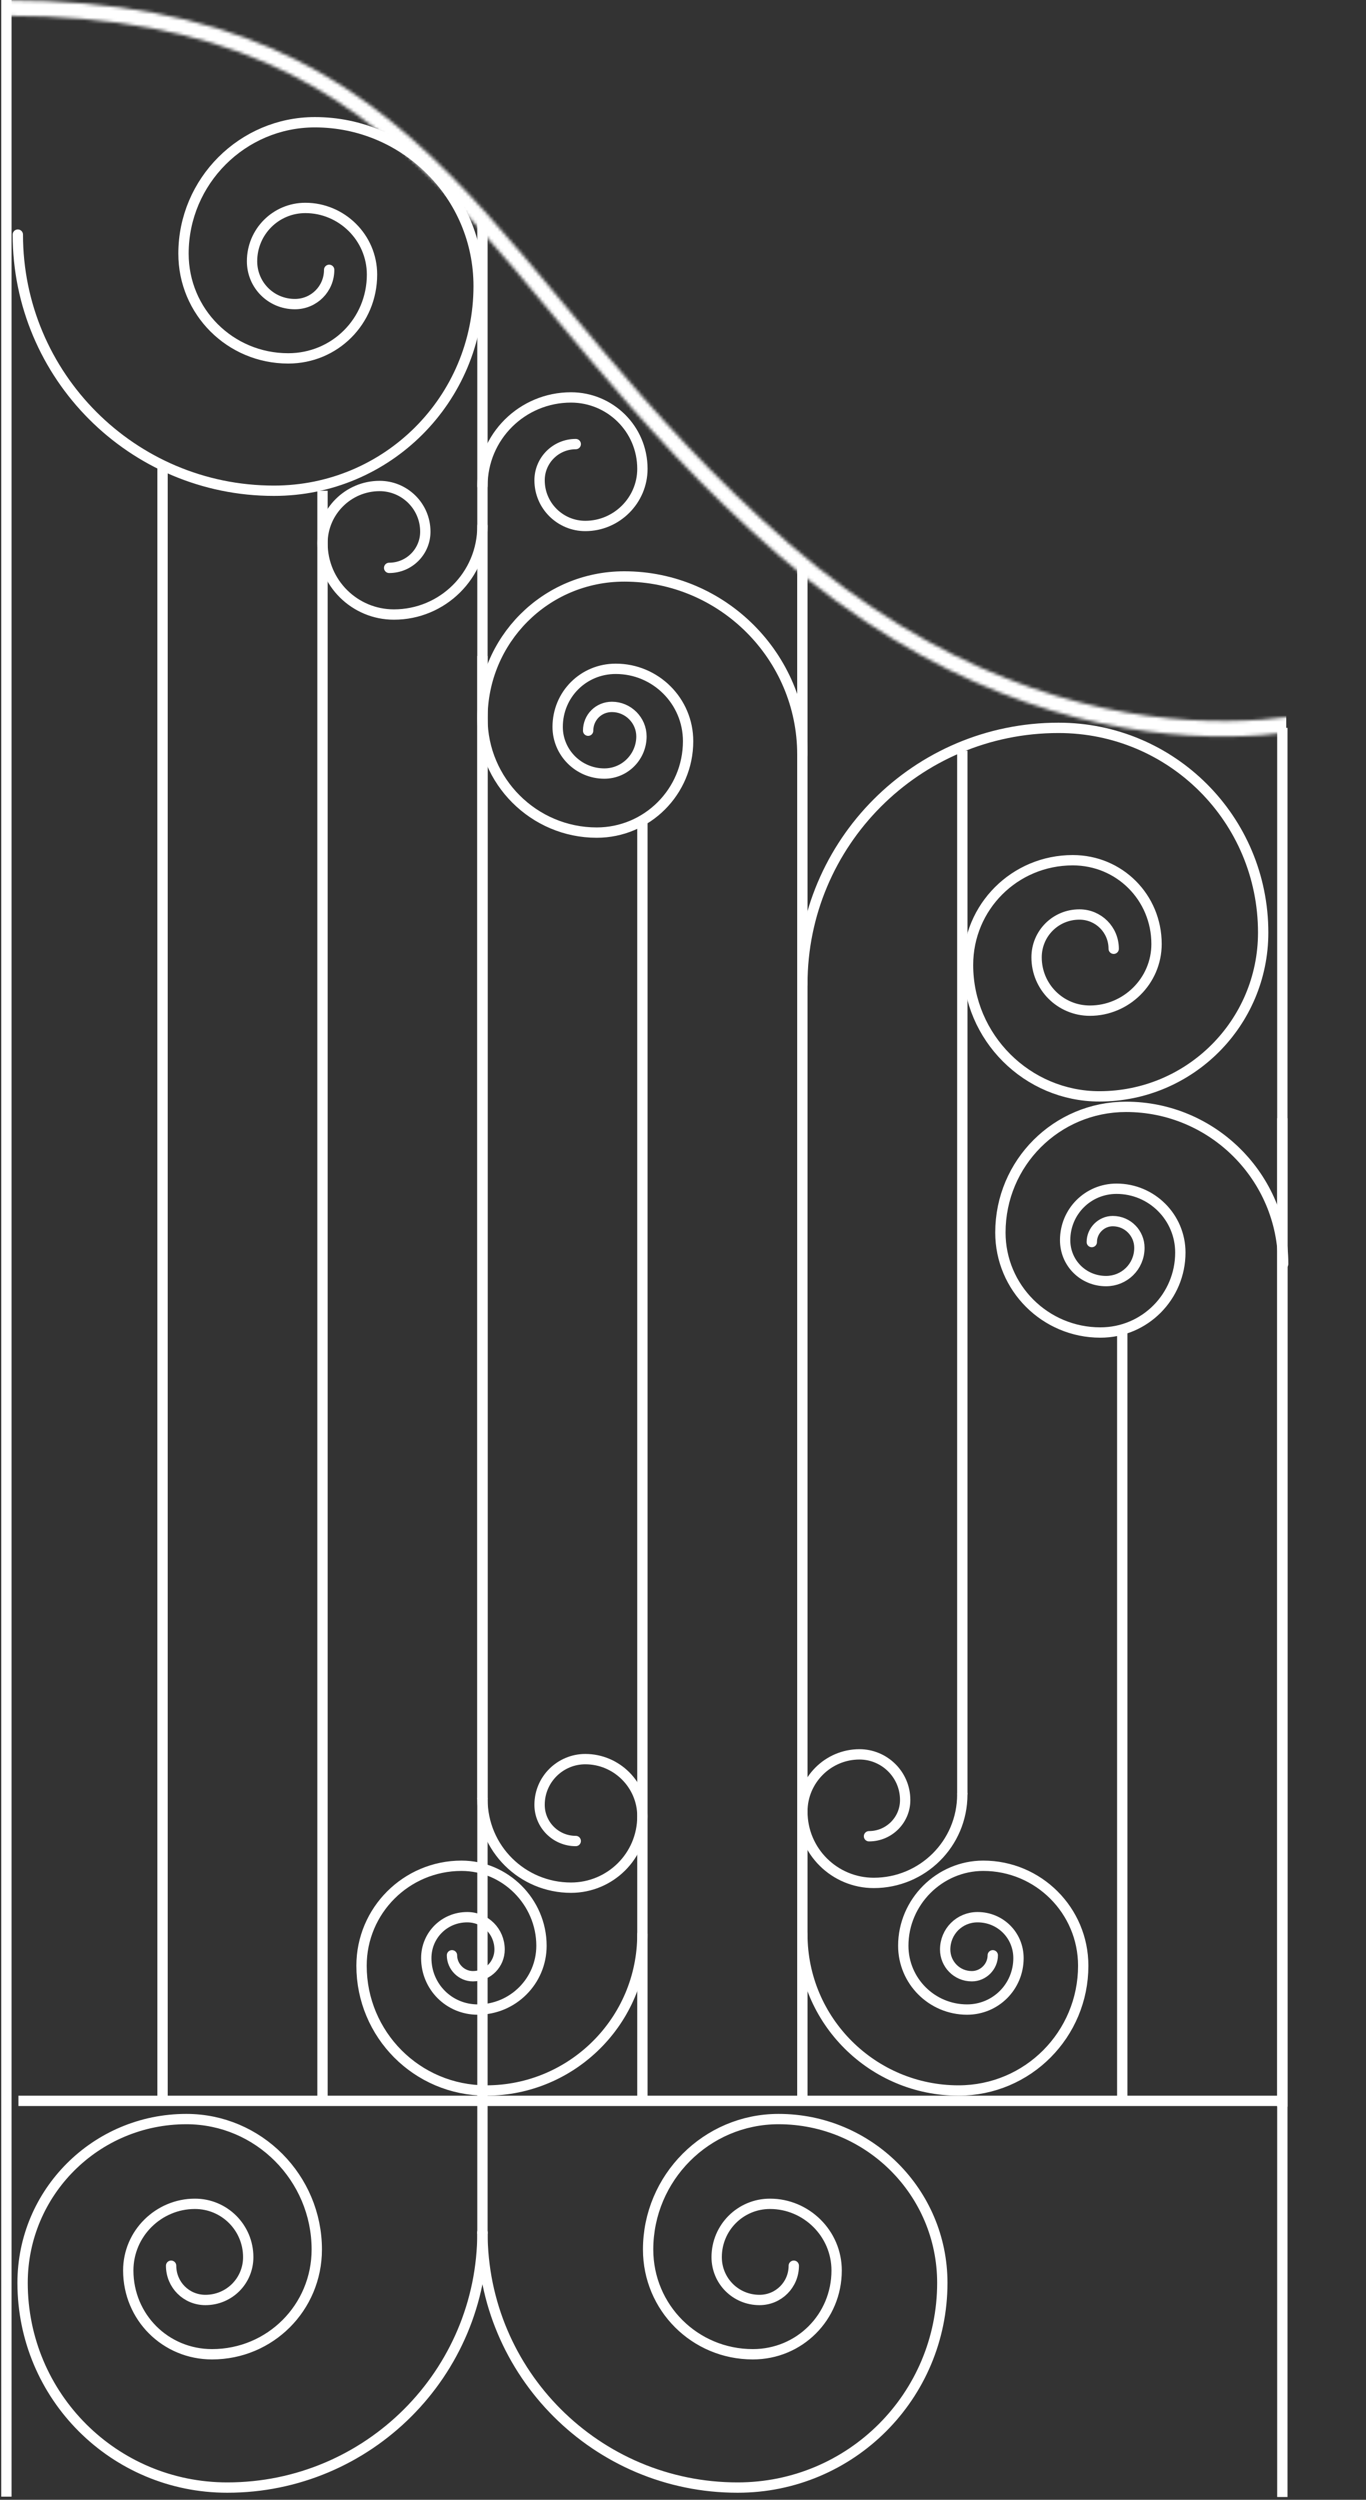 <svg width="427" height="781" viewBox="0 0 427 781" fill="none" xmlns="http://www.w3.org/2000/svg">
<rect x="0" y="0" width="427" height="781" fill="#333333" stroke="none"/>
<path d="M2 780.023L2 0" stroke="white" stroke-width="3.228" stroke-miterlimit="10"/>
<path d="M400.853 658.186V227.402" stroke="white" stroke-width="3.228" stroke-miterlimit="10"/>
<path d="M400.853 780.135V349.351" stroke="white" stroke-width="3.228" stroke-miterlimit="10"/>
<path d="M250.81 307.43C250.81 263.4 286.524 227.402 330.869 227.402C366.286 227.402 394.857 255.962 394.857 291.365C394.857 319.628 371.94 342.535 343.667 342.535C321.048 342.535 302.595 324.09 302.595 301.48C302.595 283.332 317.179 268.755 335.333 268.755C349.917 268.755 361.524 280.357 361.524 294.935C361.524 306.538 352 315.76 340.69 315.76C331.464 315.76 324.024 308.323 324.024 299.1C324.024 291.662 329.976 285.712 337.417 285.712C343.369 285.712 348.131 290.472 348.131 296.422" stroke="white" stroke-width="3.228" stroke-miterlimit="10" stroke-linecap="round"/>
<path d="M300.81 560.606V234.542" stroke="white" stroke-width="3.228" stroke-miterlimit="10"/>
<path d="M400.852 656.367L5.76 656.367" stroke="white" stroke-width="3.228" stroke-miterlimit="10"/>
<path d="M200.811 656.699V256.855" stroke="white" stroke-width="3.228" stroke-miterlimit="10"/>
<path d="M100.81 656.699V153.324" stroke="white" stroke-width="3.228" stroke-miterlimit="10"/>
<path d="M350.81 656.699V415.424" stroke="white" stroke-width="3.228" stroke-miterlimit="10"/>
<path d="M250.81 235.732C250.81 205.089 225.81 180.099 195.155 180.099C170.452 180.099 150.81 200.031 150.81 224.426C150.81 244.062 166.881 260.127 186.524 260.127C202.298 260.127 215.095 247.334 215.095 231.567C215.095 219.071 204.976 208.956 192.476 208.956C182.357 208.956 174.321 216.989 174.321 227.104C174.321 235.137 180.869 241.682 188.905 241.682C195.452 241.682 200.512 236.327 200.512 230.079C200.512 225.022 196.345 220.856 191.286 220.856C187.119 220.856 183.845 224.129 183.845 228.294" stroke="white" stroke-width="3.228" stroke-miterlimit="10" stroke-linecap="round"/>
<path d="M200.809 604.338C200.809 631.411 178.786 653.129 152 653.129C130.274 653.129 113.012 635.576 113.012 614.156C113.012 596.901 127 582.918 144.262 582.918C157.952 582.918 169.262 594.223 169.262 607.908C169.262 618.916 160.333 627.841 149.321 627.841C140.393 627.841 133.25 620.701 133.25 611.776C133.25 604.636 138.905 598.983 146.047 598.983C151.702 598.983 156.167 603.446 156.167 609.098C156.167 613.561 152.595 617.428 147.833 617.428C144.262 617.428 141.286 614.453 141.286 610.883" stroke="white" stroke-width="3.228" stroke-miterlimit="10" stroke-linecap="round"/>
<path d="M401.108 394.896C401.108 367.823 379.084 345.808 352.001 345.808C330.274 345.808 312.715 363.361 312.715 385.079C312.715 402.334 326.703 416.316 343.965 416.316C357.953 416.316 368.965 405.011 368.965 391.326C368.965 380.319 360.036 371.393 349.024 371.393C340.096 371.393 332.953 378.533 332.953 387.459C332.953 394.599 338.608 400.251 345.751 400.251C351.405 400.251 356.167 395.789 356.167 389.839C356.167 385.376 352.596 381.509 347.834 381.509C344.263 381.509 341.286 384.484 341.286 388.054" stroke="white" stroke-width="3.228" stroke-miterlimit="10" stroke-linecap="round"/>
<path d="M5.572 73.295C5.572 117.326 41.287 153.324 85.632 153.324C121.049 153.324 149.62 124.763 149.62 89.36C149.62 61.098 126.703 38.19 98.429 38.19C75.81 38.19 57.358 56.635 57.358 79.245C57.358 97.393 71.941 111.971 90.096 111.971C104.679 111.971 116.287 100.368 116.287 85.79C116.287 74.188 106.763 64.965 95.453 64.965C86.227 64.965 78.787 72.403 78.787 81.625C78.787 89.063 84.739 95.013 92.18 95.013C98.132 95.013 102.894 90.253 102.894 84.303" stroke="white" stroke-width="3.228" stroke-miterlimit="10" stroke-linecap="round"/>
<path d="M250.81 604.338C250.81 631.411 272.833 653.129 299.619 653.129C321.345 653.129 338.607 635.576 338.607 614.156C338.607 596.901 324.619 582.918 307.357 582.918C293.667 582.918 282.357 594.223 282.357 607.908C282.357 618.916 291.286 627.841 302.298 627.841C311.226 627.841 318.369 620.701 318.369 611.776C318.369 604.636 312.714 598.983 305.571 598.983C299.917 598.983 295.452 603.446 295.452 609.098C295.452 613.561 299.024 617.428 303.786 617.428C307.357 617.428 310.333 614.453 310.333 610.883" stroke="white" stroke-width="3.228" stroke-miterlimit="10" stroke-linecap="round"/>
<path d="M150.81 562.093V69.13" stroke="white" stroke-width="3.228" stroke-miterlimit="10"/>
<path d="M150.81 697.913V204.95" stroke="white" stroke-width="3.228" stroke-miterlimit="10"/>
<path d="M150.81 562.093C150.81 577.563 163.31 589.761 178.488 589.761C190.691 589.761 200.81 579.943 200.81 567.448C200.81 557.63 192.774 549.598 182.952 549.598C175.214 549.598 168.667 555.845 168.667 563.878C168.667 570.125 173.726 575.183 179.976 575.183" stroke="white" stroke-width="3.228" stroke-miterlimit="10" stroke-linecap="round"/>
<path d="M150.81 164.331C150.81 179.801 138.31 191.999 123.131 191.999C110.929 191.999 100.81 182.181 100.81 169.686C100.81 159.869 108.845 151.836 118.667 151.836C126.405 151.836 132.952 158.084 132.952 166.116C132.952 172.364 127.893 177.421 121.643 177.421" stroke="white" stroke-width="3.228" stroke-miterlimit="10" stroke-linecap="round"/>
<path d="M250.81 656.699V176.231" stroke="white" stroke-width="3.228" stroke-miterlimit="10"/>
<path d="M50.81 656.699V145.291" stroke="white" stroke-width="3.228" stroke-miterlimit="10"/>
<path d="M300.81 560.605C300.81 576.075 288.31 588.273 273.131 588.273C260.929 588.273 250.81 578.455 250.81 565.96C250.81 556.143 258.845 548.11 268.667 548.11C276.405 548.11 282.952 554.358 282.952 562.39C282.952 568.638 277.893 573.695 271.643 573.695" stroke="white" stroke-width="3.228" stroke-miterlimit="10" stroke-linecap="round"/>
<path d="M150.81 151.836C150.81 136.366 163.31 124.168 178.488 124.168C190.691 124.168 200.81 133.986 200.81 146.481C200.81 156.298 192.774 164.331 182.952 164.331C175.214 164.331 168.667 158.083 168.667 150.051C168.667 143.803 173.726 138.746 179.976 138.746" stroke="white" stroke-width="3.228" stroke-miterlimit="10" stroke-linecap="round"/>
<path d="M150.81 697.457C150.81 741.488 115.095 777.188 71.048 777.188C35.631 777.188 7.06 748.628 7.06 713.225C7.06 684.962 29.976 662.054 58.25 662.054C80.869 662.054 99.024 680.5 99.024 702.812C99.024 720.96 84.441 735.538 66.286 735.538C51.703 735.538 40.095 723.935 40.095 709.357C40.095 697.755 49.619 688.532 60.929 688.532C70.155 688.532 77.595 695.97 77.595 705.192C77.595 712.63 71.643 718.58 64.202 718.58C58.25 718.58 53.488 713.82 53.488 707.87" stroke="white" stroke-width="3.228" stroke-miterlimit="10" stroke-linecap="round"/>
<path d="M150.81 697.457C150.81 741.488 186.524 777.188 230.571 777.188C265.988 777.188 294.56 748.628 294.56 713.225C294.56 684.962 271.643 662.054 243.369 662.054C220.75 662.054 202.595 680.5 202.595 702.812C202.595 720.96 217.179 735.538 235.333 735.538C249.917 735.538 261.524 723.935 261.524 709.357C261.524 697.755 252 688.532 240.691 688.532C231.464 688.532 224.024 695.97 224.024 705.192C224.024 712.63 229.976 718.58 237.417 718.58C243.369 718.58 248.131 713.82 248.131 707.87" stroke="white" stroke-width="3.228" stroke-miterlimit="10" stroke-linecap="round"/>
<mask id="mask0_430_88" style="mask-type:alpha" maskUnits="userSpaceOnUse" x="2" y="0" width="426" height="231">
<path d="M427 221.154C427 221.154 340.393 254.177 245.155 171.769C149.917 89.36 138.012 2.489 2 2.489" stroke="white" stroke-width="4.841" stroke-miterlimit="10"/>
</mask>
<g mask="url(#mask0_430_88)">
<rect x="-12.11" y="-12.447" width="414.183" height="327.776" fill="white"/>
</g>
</svg>
